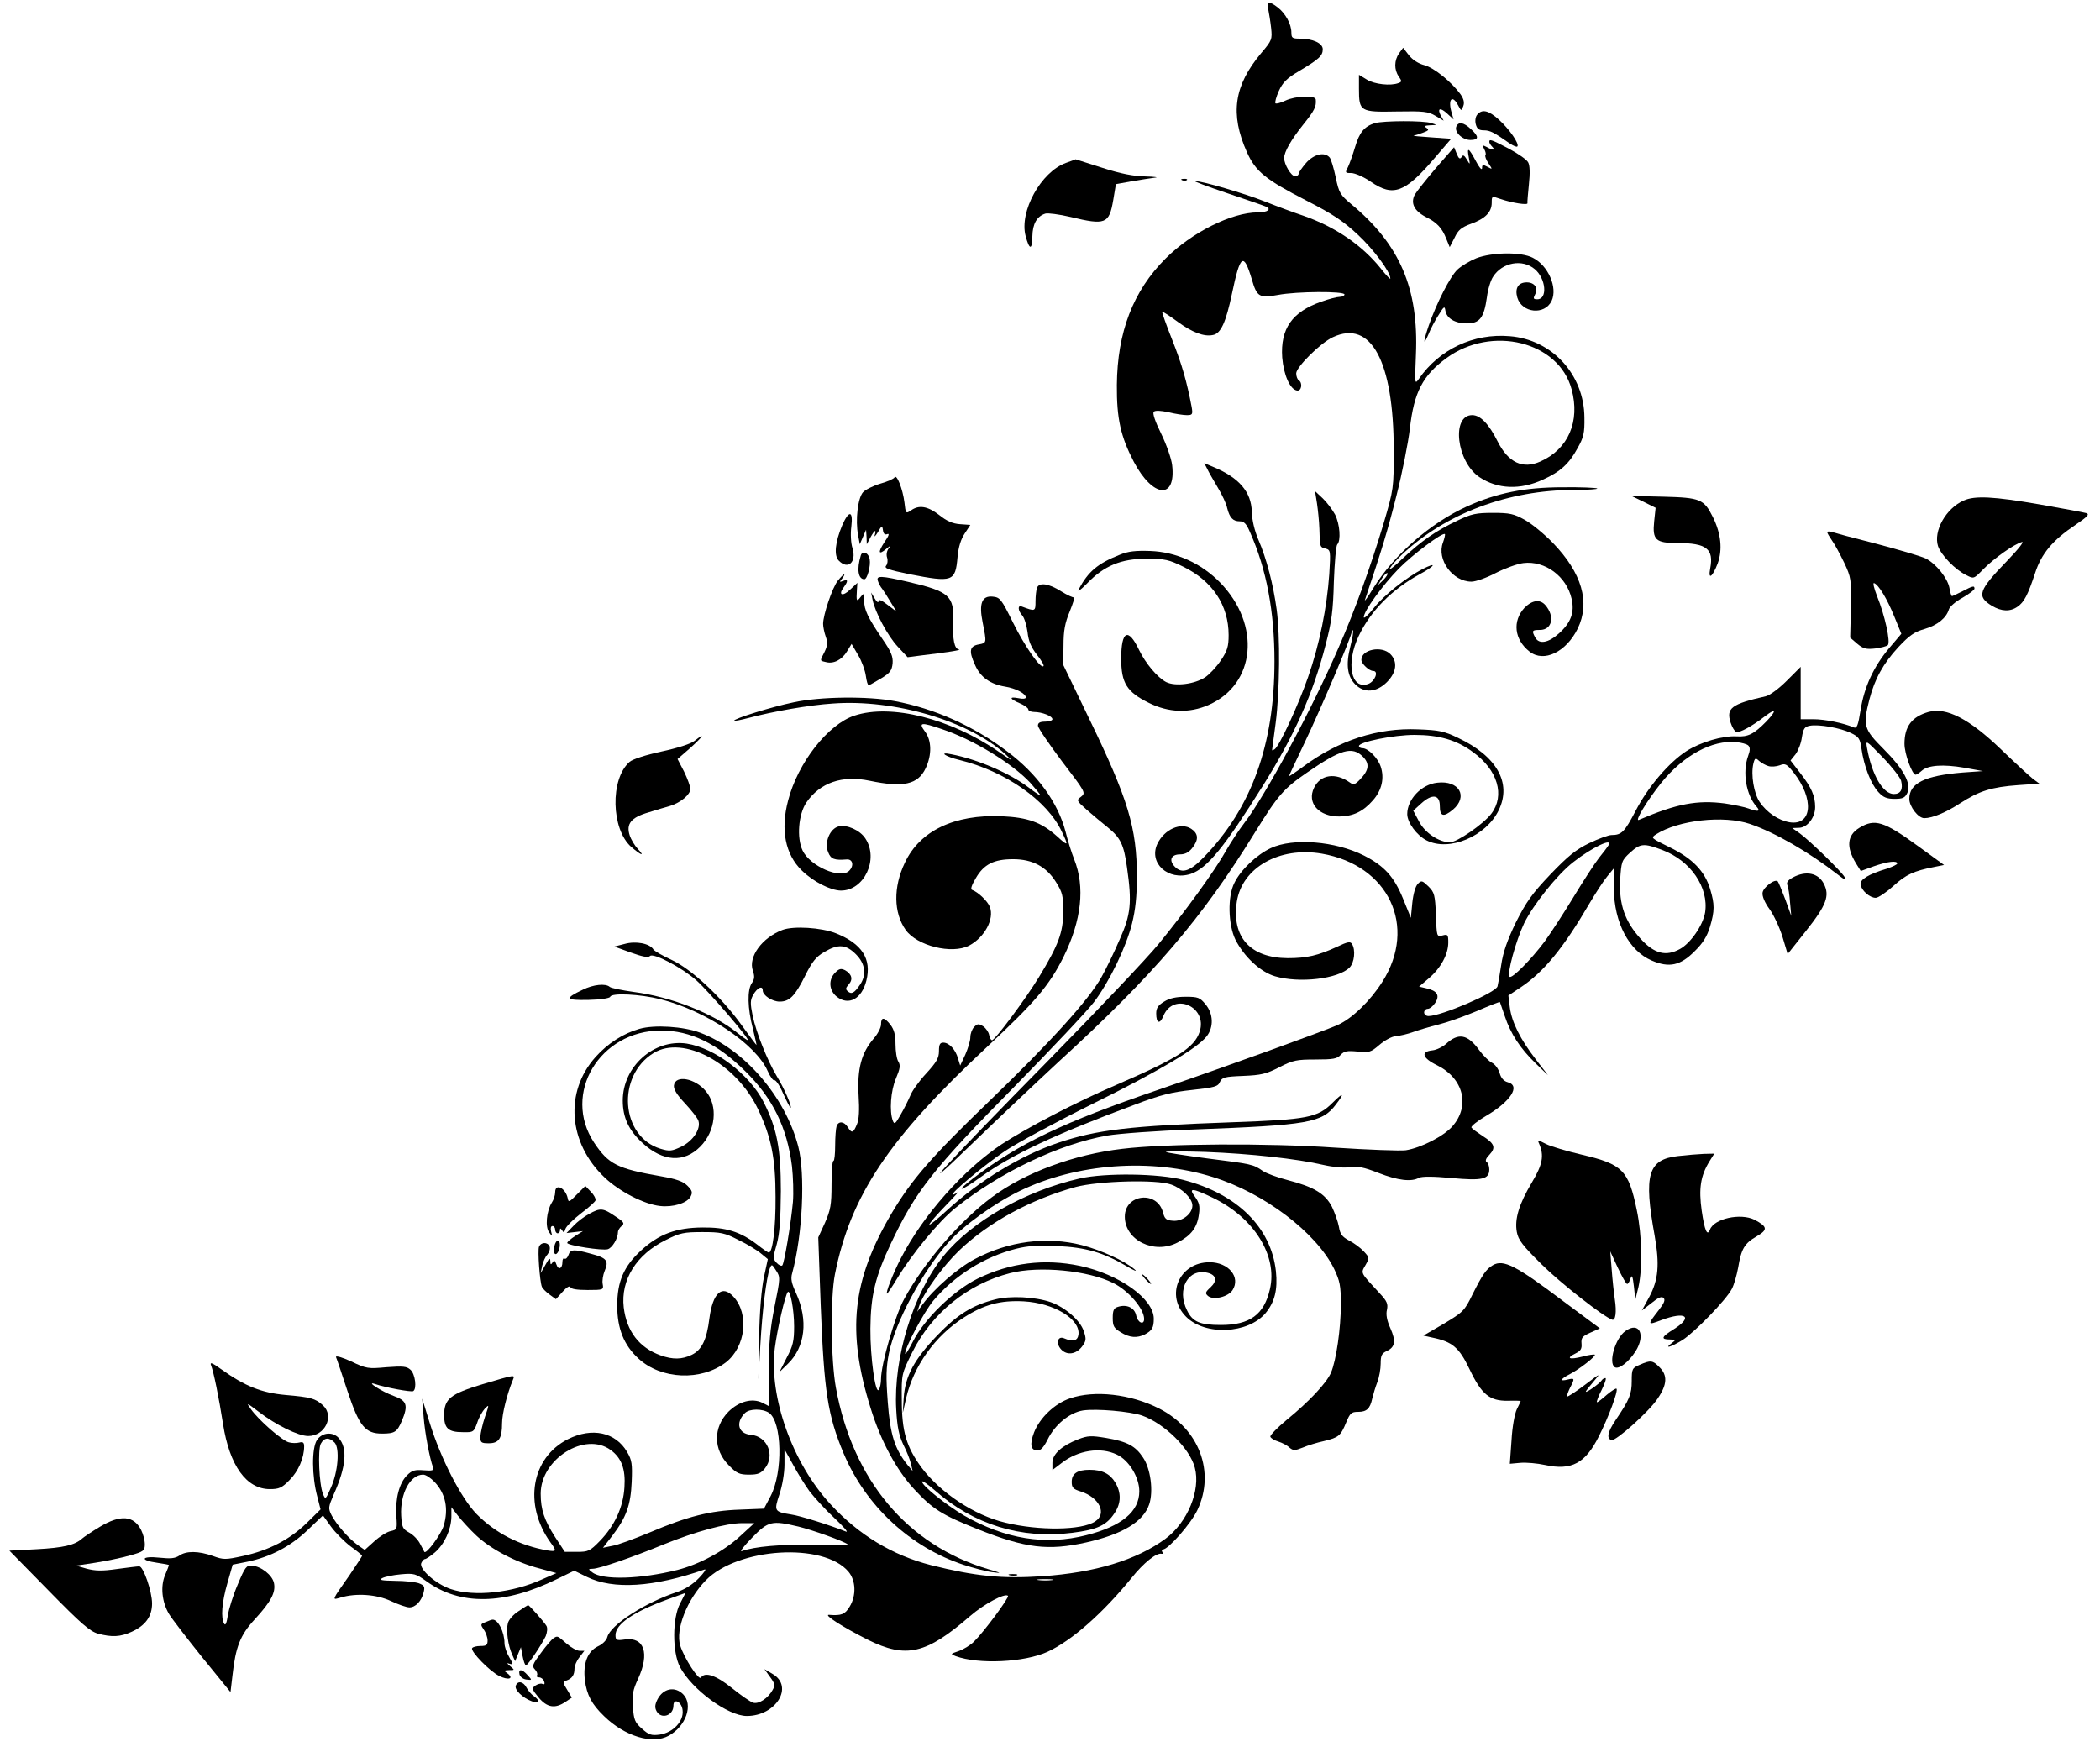 <?xml version="1.0" standalone="no"?>
<!DOCTYPE svg PUBLIC "-//W3C//DTD SVG 20010904//EN"
 "http://www.w3.org/TR/2001/REC-SVG-20010904/DTD/svg10.dtd">
<svg version="1.0" xmlns="http://www.w3.org/2000/svg"
 width="870pt" height="726pt" viewBox="0 0 870 726"
 preserveAspectRatio="xMidYMid meet">

<g transform="translate(0,726) scale(0.1,-0.1)"
fill="#000000" stroke="none">
<path d="M5254 7223 c3 -16 9 -50 12 -78 5 -48 4 -52 -41 -105 -113 -135 -130
-252 -59 -411 36 -80 77 -113 246 -200 110 -56 154 -86 214 -142 65 -61 134
-153 134 -181 0 -5 -18 14 -40 42 -77 96 -188 172 -320 218 -36 12 -107 38
-157 58 -91 36 -263 86 -293 86 -8 0 50 -22 130 -49 80 -27 153 -52 162 -56
28 -11 11 -25 -31 -25 -108 0 -274 -83 -382 -191 -135 -135 -200 -305 -202
-524 -1 -140 16 -214 70 -318 79 -150 176 -159 159 -14 -3 26 -23 84 -45 129
-26 53 -37 86 -31 92 6 6 28 5 61 -2 28 -7 62 -12 76 -12 23 0 25 3 20 33 -20
105 -40 176 -80 277 -25 63 -44 116 -42 118 2 2 31 -17 65 -42 59 -43 108 -62
145 -54 33 6 54 53 79 172 34 162 48 172 82 59 21 -73 31 -79 108 -65 78 15
276 16 276 2 0 -5 -9 -10 -20 -10 -11 0 -46 -9 -76 -20 -121 -42 -170 -112
-162 -231 6 -72 32 -132 61 -137 19 -4 25 32 7 43 -5 3 -10 16 -10 28 0 26
100 126 152 150 158 74 252 -100 252 -468 0 -159 0 -161 -42 -304 -53 -177
-119 -360 -185 -511 -111 -257 -303 -614 -392 -730 -23 -30 -57 -82 -76 -115
-43 -78 -169 -252 -278 -385 -47 -58 -254 -276 -459 -485 -429 -436 -580 -601
-316 -345 99 96 261 249 359 340 396 362 594 594 816 954 94 152 118 179 214
245 139 96 187 110 231 66 29 -29 26 -56 -12 -95 -20 -21 -27 -23 -42 -12 -59
42 -122 33 -148 -22 -31 -63 20 -120 105 -119 57 1 98 20 139 67 37 42 48 92
32 140 -12 36 -52 76 -76 76 -8 0 -14 4 -14 9 0 17 144 46 230 46 101 0 175
-21 242 -71 103 -74 134 -180 76 -256 -33 -43 -142 -118 -171 -118 -45 0 -104
39 -128 86 l-24 45 33 30 c45 41 77 37 77 -10 0 -44 15 -48 54 -16 65 55 26
123 -65 112 -65 -7 -124 -69 -124 -130 0 -35 40 -89 80 -109 94 -48 247 17
299 125 55 113 -8 224 -169 300 -56 27 -78 32 -166 35 -166 7 -327 -45 -473
-153 -34 -25 -61 -43 -61 -41 0 2 29 63 64 137 68 142 196 443 196 461 0 6 2
9 5 6 3 -3 -2 -33 -11 -68 -19 -74 -12 -123 21 -156 37 -37 88 -33 131 10 40
40 45 85 14 116 -36 36 -120 19 -120 -24 0 -16 32 -46 49 -46 24 0 7 -44 -21
-54 -71 -25 -93 86 -39 199 49 104 139 194 253 256 64 34 74 53 11 21 -67 -35
-161 -109 -202 -162 -23 -29 -41 -45 -41 -37 0 25 76 130 145 201 57 58 182
152 191 143 2 -2 -2 -18 -8 -35 -27 -70 40 -162 118 -162 18 0 63 16 101 36
37 19 89 38 114 41 90 11 179 -55 200 -148 13 -56 -3 -99 -52 -143 -44 -40
-83 -47 -99 -17 -15 28 -13 31 20 31 50 0 63 56 22 103 -22 25 -54 21 -86 -11
-51 -55 -43 -132 21 -182 59 -46 151 -2 199 95 53 109 18 231 -103 356 -35 36
-87 79 -116 95 -45 25 -62 29 -132 29 -69 0 -89 -4 -147 -32 -89 -42 -149 -84
-227 -157 -35 -34 -59 -52 -53 -41 6 11 28 36 49 56 181 171 441 269 716 269
55 0 98 3 94 6 -3 3 -68 6 -144 5 -156 0 -273 -24 -395 -79 -152 -69 -303
-201 -388 -338 -23 -38 -39 -60 -35 -49 69 204 94 287 130 430 24 94 49 220
56 280 17 150 53 219 151 291 188 138 466 69 519 -129 36 -133 -14 -248 -129
-299 -73 -33 -133 -5 -177 82 -37 74 -72 110 -106 110 -87 0 -65 -193 30 -257
75 -50 169 -54 264 -10 71 32 108 66 142 129 26 46 30 63 29 128 -1 178 -134
323 -309 337 -150 13 -292 -54 -377 -177 -17 -24 -17 -21 -12 100 12 275 -67
458 -269 625 -44 37 -50 46 -63 109 -8 38 -19 75 -25 83 -21 25 -65 15 -98
-22 -17 -20 -31 -40 -31 -45 0 -6 -7 -10 -15 -10 -16 0 -45 49 -45 75 0 25 28
75 80 140 46 57 54 74 51 103 -2 18 -84 15 -126 -5 -19 -9 -37 -14 -41 -11 -3
4 3 26 14 51 16 35 32 52 83 82 84 50 99 64 99 91 0 25 -41 44 -96 44 -30 0
-34 3 -34 25 0 35 -24 79 -56 104 -36 28 -48 26 -40 -6z m477 -2366 l-23 -22
17 28 c10 15 20 25 23 22 3 -3 -5 -16 -17 -28z"/>
<path d="M5796 7039 c-20 -29 -21 -68 -1 -96 13 -19 13 -22 -1 -27 -33 -13
-100 -5 -131 14 l-33 20 0 -58 c0 -94 5 -97 156 -94 112 2 131 0 161 -18 l34
-20 -12 21 c-16 31 -2 35 27 8 l26 -24 -7 25 c-18 56 0 81 25 35 14 -26 14
-26 22 -5 6 15 2 30 -11 49 -37 51 -109 110 -150 121 -24 6 -49 22 -64 41
l-24 31 -17 -23z"/>
<path d="M6120 6785 c-7 -8 -10 -25 -6 -40 5 -19 13 -25 34 -25 25 0 42 -9
106 -54 15 -10 29 -16 32 -13 10 10 -33 72 -76 111 -43 39 -70 45 -90 21z"/>
<path d="M5696 6750 c-44 -14 -64 -38 -82 -99 -9 -30 -22 -67 -29 -82 -13 -25
-13 -26 13 -26 15 0 52 -16 81 -36 93 -64 142 -46 266 100 l67 78 -84 6 c-45
3 -78 6 -71 7 6 1 24 7 40 13 22 8 24 12 13 19 -11 7 -8 10 15 11 29 1 30 1 5
9 -33 11 -198 10 -234 0z"/>
<path d="M6033 6735 c-8 -23 26 -55 59 -55 35 0 36 14 2 45 -31 29 -52 32 -61
10z"/>
<path d="M6170 6672 c0 -4 5 -13 12 -20 15 -15 3 -16 -23 -1 -18 9 -19 8 -10
-9 6 -11 8 -22 5 -25 -3 -3 2 -18 12 -33 18 -27 18 -27 -4 -15 -19 10 -22 9
-22 -6 -1 -10 -12 3 -26 30 -29 55 -38 60 -29 15 6 -32 5 -32 -8 -9 -11 18
-16 21 -22 10 -7 -10 -12 -6 -20 14 l-11 27 -75 -86 c-40 -47 -80 -97 -88
-111 -18 -35 -2 -67 46 -92 46 -23 67 -45 85 -91 l14 -34 20 39 c15 32 28 43
69 58 58 21 85 48 85 87 0 28 0 28 38 15 47 -16 112 -26 110 -17 -1 4 2 39 6
78 5 46 4 79 -3 91 -5 11 -41 36 -80 57 -73 38 -81 41 -81 28z"/>
<path d="M4416 6585 c-103 -37 -194 -201 -167 -303 16 -59 27 -59 28 -1 1 52
19 83 54 94 10 3 57 -3 104 -14 145 -35 160 -29 177 70 l11 66 66 12 c36 6 80
13 96 15 17 1 -2 4 -40 5 -49 1 -102 11 -179 36 -60 19 -110 35 -110 35 -1 -1
-18 -7 -40 -15z"/>
<path d="M4898 6513 c7 -3 16 -2 19 1 4 3 -2 6 -13 5 -11 0 -14 -3 -6 -6z"/>
<path d="M6116 6190 c-27 -11 -62 -32 -78 -47 -30 -28 -87 -140 -119 -232 -23
-67 -24 -90 -1 -36 9 23 28 59 42 80 22 36 25 38 28 18 5 -32 40 -53 89 -53
53 0 71 23 83 108 4 33 16 72 26 86 38 59 121 74 172 31 47 -39 54 -125 11
-125 -17 0 -18 3 -9 21 14 26 -3 49 -35 49 -35 0 -50 -24 -39 -63 19 -64 113
-74 142 -14 26 55 -14 147 -78 179 -48 25 -169 23 -234 -2z"/>
<path d="M5001 5318 c6 -13 26 -48 44 -78 18 -30 36 -68 39 -85 10 -40 24 -55
52 -55 18 0 28 -10 43 -46 68 -152 101 -329 101 -534 0 -345 -95 -608 -293
-812 -56 -58 -90 -69 -119 -40 -27 27 -17 52 21 52 20 0 36 8 50 26 28 35 26
60 -4 80 -43 28 -111 -2 -140 -62 -38 -80 45 -155 138 -125 68 23 139 110 300
367 131 210 207 380 259 583 25 96 31 140 34 261 3 79 9 149 14 154 16 16 11
84 -9 124 -11 20 -34 51 -51 67 l-32 30 8 -50 c4 -27 9 -75 10 -105 2 -78 2
-77 26 -83 20 -6 21 -9 15 -106 -10 -139 -40 -290 -88 -427 -40 -115 -119
-287 -139 -299 -5 -3 -10 -5 -10 -3 0 2 7 53 15 113 17 130 19 362 4 470 -14
103 -42 211 -75 287 -17 40 -27 83 -28 118 -2 82 -53 141 -159 185 l-38 16 12
-23z"/>
<path d="M3706 5282 c-3 -6 -30 -18 -59 -26 -30 -9 -62 -25 -72 -36 -21 -24
-32 -116 -20 -177 l7 -38 13 30 13 30 2 -30 1 -30 15 28 c17 31 26 36 18 10
-3 -10 3 -4 13 12 16 28 18 29 21 8 2 -15 8 -20 18 -16 10 4 6 -8 -11 -32 -29
-44 -26 -57 7 -29 17 14 19 15 10 2 -8 -10 -11 -26 -7 -38 4 -12 2 -27 -4 -34
-9 -11 10 -17 96 -35 180 -35 191 -32 200 71 4 43 14 74 30 98 l23 35 -42 3
c-31 2 -56 13 -87 38 -48 37 -84 43 -117 19 -21 -14 -22 -13 -27 33 -7 56 -32
119 -41 104z"/>
<path d="M6809 5181 l50 -25 -6 -56 c-8 -77 6 -90 96 -90 121 0 152 -24 136
-106 -9 -48 9 -36 31 21 21 57 14 125 -20 193 -37 74 -52 80 -205 84 l-132 3
50 -24z"/>
<path d="M8135 5186 c-74 -33 -126 -127 -106 -189 13 -37 70 -97 117 -120 31
-16 31 -16 70 24 43 44 127 104 160 113 12 4 -12 -27 -60 -77 -120 -124 -128
-148 -64 -187 40 -24 76 -25 106 -4 28 19 44 51 73 139 26 81 73 137 167 200
50 34 60 44 45 49 -10 3 -97 19 -193 36 -191 33 -268 37 -315 16z"/>
<path d="M3489 5083 c-29 -69 -35 -125 -14 -146 38 -39 74 -7 57 51 -7 21 -9
61 -5 90 8 67 -10 69 -38 5z"/>
<path d="M7570 5055 c0 -4 9 -19 20 -35 11 -15 33 -56 50 -91 29 -62 30 -68
28 -187 l-3 -124 29 -25 c25 -21 37 -24 74 -20 24 3 48 9 53 14 12 12 -12 123
-45 204 -12 31 -18 55 -12 53 19 -7 54 -65 84 -139 l29 -71 -50 -59 c-65 -77
-104 -162 -119 -258 -10 -63 -15 -76 -28 -71 -41 18 -120 34 -167 34 l-53 0 0
108 0 109 -58 -58 c-33 -33 -70 -60 -87 -64 -142 -32 -165 -49 -145 -110 6
-18 16 -35 23 -38 14 -4 66 24 120 66 46 35 48 23 5 -22 -52 -53 -76 -65 -124
-62 -57 3 -147 -23 -207 -61 -73 -47 -160 -149 -211 -248 -46 -88 -58 -100
-100 -100 -12 0 -53 -15 -91 -33 -56 -27 -88 -53 -162 -130 -77 -81 -100 -114
-143 -199 -36 -75 -53 -123 -61 -178 -6 -41 -13 -80 -15 -87 -7 -26 -233 -123
-286 -123 -10 0 -18 7 -18 15 0 8 7 15 15 15 8 0 22 11 31 25 20 31 8 50 -37
60 l-30 7 41 35 c49 42 80 99 80 148 0 32 -2 35 -24 29 -24 -6 -24 -5 -27 85
-4 83 -6 93 -31 118 -26 25 -29 26 -44 11 -10 -10 -19 -41 -23 -79 l-6 -62
-33 81 c-37 90 -77 134 -161 177 -119 60 -294 74 -386 31 -58 -27 -125 -90
-151 -144 -29 -56 -26 -173 4 -235 36 -71 103 -134 164 -152 101 -30 262 -11
309 36 20 20 26 73 10 98 -7 11 -18 9 -62 -12 -78 -36 -125 -47 -204 -47 -155
1 -233 87 -211 234 22 141 176 229 352 199 277 -48 397 -301 251 -531 -50 -79
-125 -152 -185 -179 -67 -29 -448 -167 -742 -268 -395 -135 -579 -223 -768
-367 -79 -61 -55 -57 31 5 129 93 308 177 636 299 110 42 156 53 241 62 92 10
106 14 114 33 9 19 19 22 96 25 74 3 96 8 150 36 57 29 71 32 150 32 73 0 90
3 104 19 15 16 27 18 70 14 49 -5 55 -3 90 27 22 19 51 35 69 37 18 1 50 9 72
17 22 8 69 22 105 31 36 9 107 34 159 56 51 22 94 39 95 37 1 -2 10 -28 20
-58 24 -73 64 -134 127 -195 l52 -50 -50 65 c-65 84 -100 155 -108 216 l-6 49
51 34 c96 64 177 163 284 346 26 44 59 95 74 113 l27 33 1 -83 c1 -141 63
-258 157 -298 72 -31 119 -21 178 39 34 33 51 61 63 100 20 67 20 94 1 157
-22 74 -73 127 -167 173 -79 39 -80 39 -57 54 92 59 280 80 389 43 103 -35
245 -117 364 -210 28 -22 36 -25 28 -10 -12 22 -143 150 -187 182 l-30 21 27
1 c35 0 68 42 68 86 0 46 -15 81 -62 141 l-40 52 21 26 c11 15 23 46 26 70 6
36 11 44 33 48 37 7 127 -9 170 -30 33 -16 38 -23 44 -66 10 -71 39 -146 70
-179 20 -22 35 -28 67 -28 34 0 43 4 53 25 17 38 -15 98 -99 182 -82 82 -86
97 -58 206 22 84 57 148 120 216 45 48 66 63 109 75 53 16 89 45 100 81 3 11
28 33 56 48 27 16 50 32 50 38 0 13 -6 12 -50 -11 -22 -11 -41 -20 -43 -20 -3
0 -8 16 -11 35 -8 40 -55 99 -98 121 -16 8 -107 35 -201 60 -95 24 -180 47
-189 50 -10 3 -18 2 -18 -1z m-327 -884 c8 -8 8 -20 -1 -44 -24 -67 -8 -161
35 -209 18 -20 7 -23 -33 -8 -15 6 -59 15 -98 21 -114 15 -200 -1 -356 -68
-20 -9 33 79 92 153 92 114 211 179 312 169 21 -2 43 -8 49 -14z m633 -146 c9
-36 -2 -55 -30 -55 -45 0 -91 79 -111 190 -6 35 -6 35 64 -37 39 -40 73 -84
77 -98z m-550 61 c12 -4 33 -2 47 3 23 9 29 6 57 -29 87 -110 78 -222 -16
-207 -46 8 -94 40 -124 84 -24 36 -37 113 -26 159 6 24 9 25 24 11 9 -8 27
-18 38 -21z m-662 -328 c-4 -7 -22 -31 -40 -53 -17 -22 -64 -94 -104 -160 -40
-66 -94 -149 -120 -185 -56 -75 -137 -157 -146 -147 -12 11 26 149 60 221 37
76 137 202 204 254 76 60 166 103 146 70z m223 -20 c117 -44 193 -155 177
-259 -9 -53 -60 -127 -104 -151 -58 -32 -106 -20 -162 41 -66 72 -91 143 -86
245 5 76 6 81 41 113 43 39 57 40 134 11z"/>
<path d="M4638 4961 c-91 -36 -130 -70 -168 -141 -8 -16 4 -7 34 23 70 73 141
102 246 102 76 0 93 -4 152 -33 121 -59 188 -160 188 -283 0 -47 -5 -65 -32
-105 -18 -27 -47 -58 -65 -70 -44 -29 -124 -39 -162 -20 -36 19 -85 77 -112
133 -45 94 -74 80 -74 -36 0 -101 23 -138 114 -183 82 -41 168 -44 248 -9 195
86 218 332 48 507 -78 80 -182 127 -289 131 -62 2 -92 -1 -128 -16z"/>
<path d="M3566 4958 c-17 -56 -11 -98 15 -98 12 0 27 56 22 83 -5 28 -31 37
-37 15z"/>
<path d="M3471 4854 c-23 -29 -61 -142 -61 -179 0 -12 5 -36 11 -53 9 -25 7
-38 -5 -63 -20 -39 -20 -36 5 -42 32 -9 67 9 88 44 l19 31 27 -46 c15 -25 29
-64 32 -86 3 -22 8 -40 12 -39 3 0 26 13 51 28 38 23 45 33 48 63 2 28 -6 48
-42 100 -61 90 -76 121 -76 160 -1 31 -1 32 -15 14 -16 -21 -18 -17 -15 29 l2
30 -30 -28 c-31 -30 -51 -23 -27 9 19 26 19 35 -2 27 -16 -6 -16 -5 -4 10 7 9
11 17 8 17 -3 0 -15 -12 -26 -26z"/>
<path d="M3637 4853 c3 -10 11 -25 18 -33 6 -8 22 -33 35 -55 l24 -39 -37 28
c-24 19 -37 24 -37 15 -1 -8 -8 -3 -16 11 l-15 25 6 -30 c10 -51 62 -149 104
-194 l41 -44 62 8 c103 12 164 22 151 24 -19 2 -27 41 -24 114 4 108 -15 126
-186 166 -113 26 -134 27 -126 4z"/>
<path d="M4296 4824 c-3 -9 -6 -34 -6 -55 0 -43 -1 -43 -57 -22 -18 7 -16 -17
2 -37 9 -10 18 -41 22 -69 4 -38 15 -63 39 -94 18 -23 31 -44 27 -47 -12 -12
-77 81 -126 180 -49 99 -54 105 -85 108 -44 4 -57 -28 -41 -107 17 -86 17 -85
-16 -91 -38 -7 -42 -27 -16 -84 22 -52 64 -81 125 -91 44 -7 86 -29 86 -45 0
-5 -13 -7 -30 -3 -41 8 -38 -3 5 -21 19 -8 35 -20 35 -25 0 -6 11 -11 24 -11
33 0 76 -17 76 -30 0 -5 -13 -10 -30 -10 -22 0 -30 -5 -30 -17 1 -10 46 -76
100 -148 97 -127 99 -130 79 -146 -20 -15 -20 -16 24 -55 24 -21 63 -54 86
-72 53 -43 67 -71 80 -166 21 -146 16 -195 -30 -298 -22 -51 -56 -122 -76
-157 -52 -93 -208 -266 -462 -511 -243 -234 -323 -326 -407 -467 -164 -278
-187 -488 -87 -808 42 -136 107 -256 180 -335 77 -83 115 -107 266 -167 197
-78 289 -89 447 -54 151 34 237 86 261 158 18 54 6 147 -25 193 -32 49 -66 67
-154 82 -61 10 -75 10 -116 -6 -67 -26 -106 -61 -106 -97 l0 -30 38 29 c68 53
161 68 229 35 50 -23 93 -94 93 -152 0 -84 -73 -145 -220 -182 -168 -43 -335
-16 -505 81 -75 44 -175 124 -175 141 0 6 24 -11 54 -37 159 -141 358 -202
568 -175 104 13 142 31 175 81 28 41 29 85 3 128 -22 36 -54 52 -106 52 -51 0
-74 -16 -74 -50 0 -24 6 -30 38 -40 77 -25 109 -92 59 -124 -55 -37 -233 -39
-372 -5 -128 30 -269 124 -347 228 -63 86 -82 149 -82 282 -1 105 -1 106 43
195 81 163 230 284 406 329 120 31 324 11 427 -41 63 -31 128 -107 128 -149 0
-27 -27 -16 -33 15 -7 32 -39 47 -76 35 -17 -5 -21 -15 -21 -46 0 -34 5 -42
33 -59 36 -23 68 -25 100 -9 30 16 37 28 37 65 0 82 -142 184 -306 219 -147
31 -289 13 -424 -53 -98 -48 -222 -168 -268 -261 -18 -35 -32 -57 -32 -49 0
26 77 170 116 218 87 104 212 183 344 216 48 12 92 15 170 11 118 -5 192 -27
287 -83 32 -19 47 -25 33 -13 -41 35 -138 79 -218 100 -145 37 -303 17 -444
-58 -69 -36 -170 -124 -216 -188 l-22 -30 10 29 c19 53 97 160 162 223 124
119 299 214 485 265 95 25 334 32 395 10 46 -16 88 -58 88 -87 0 -34 -42 -67
-81 -63 -28 2 -34 8 -41 35 -24 91 -158 76 -158 -18 0 -98 122 -158 219 -107
56 29 81 62 88 117 5 34 1 48 -16 72 -29 38 -13 38 74 -4 170 -82 269 -240
236 -379 -24 -105 -83 -148 -203 -148 -87 0 -117 13 -140 60 -45 88 5 177 86
156 35 -9 40 -33 11 -60 -22 -20 -23 -25 -10 -36 22 -18 82 -4 101 24 35 54
-16 116 -95 116 -126 0 -185 -138 -97 -226 79 -79 256 -71 329 15 38 46 51 97
43 174 -20 181 -160 320 -383 378 -102 27 -324 30 -430 6 -227 -52 -447 -177
-564 -321 -126 -155 -208 -422 -196 -636 4 -73 11 -106 29 -145 14 -27 28 -63
32 -80 l7 -30 -21 25 c-53 66 -72 125 -82 260 -8 106 -7 143 5 204 26 128 139
338 246 458 62 70 190 162 295 213 236 115 546 138 801 58 212 -66 427 -229
502 -380 24 -51 28 -69 28 -148 0 -99 -19 -232 -41 -283 -18 -42 -90 -119
-182 -194 -40 -33 -71 -65 -69 -71 2 -6 16 -15 33 -20 16 -5 37 -16 46 -25 16
-13 22 -13 55 0 21 9 60 21 88 27 61 15 69 21 92 77 16 39 22 44 49 44 36 0
50 13 59 55 4 17 13 47 21 68 8 20 14 55 14 77 0 33 4 42 25 52 35 16 39 41
15 95 -14 31 -19 57 -14 76 5 24 0 36 -28 66 -84 91 -81 84 -61 119 17 30 17
31 -7 57 -14 15 -41 35 -61 45 -29 16 -37 26 -42 57 -4 21 -17 58 -29 83 -28
54 -74 82 -182 110 -43 11 -89 28 -104 38 -40 28 -46 29 -229 52 -92 12 -170
24 -173 27 -3 3 72 3 165 0 183 -7 378 -28 489 -54 40 -9 85 -13 108 -9 31 5
58 0 119 -24 80 -31 136 -38 168 -20 12 6 59 6 134 -1 129 -12 157 -5 157 36
0 13 -5 27 -11 30 -7 5 -3 16 12 31 27 29 21 46 -30 78 -21 14 -42 29 -45 34
-3 5 24 27 60 48 103 60 145 126 90 140 -15 4 -27 16 -33 37 -5 18 -19 37 -31
43 -13 6 -37 30 -54 53 -48 66 -86 73 -138 25 -14 -12 -38 -24 -55 -26 -51 -5
-43 -32 19 -62 109 -54 138 -168 63 -253 -36 -41 -130 -89 -193 -99 -23 -3
-156 2 -295 11 -275 19 -697 17 -879 -5 -200 -23 -405 -99 -540 -200 -134 -99
-282 -271 -364 -422 -37 -67 -96 -270 -96 -332 0 -17 -4 -37 -9 -44 -14 -23
-36 135 -35 253 1 136 20 216 85 353 102 216 172 306 514 652 154 157 302 314
328 349 64 85 133 228 157 325 14 56 20 113 20 193 0 203 -36 322 -199 658
l-106 220 1 80 c0 62 6 94 26 142 14 35 22 61 18 58 -4 -2 -28 9 -54 25 -52
33 -91 38 -100 14z"/>
<path d="M3288 4350 c-89 -18 -252 -69 -246 -76 2 -2 28 3 58 11 101 27 254
54 350 60 255 19 564 -72 715 -210 37 -34 36 -33 -27 10 -200 138 -447 200
-598 150 -110 -36 -235 -196 -275 -352 -32 -121 -12 -223 57 -290 47 -46 118
-82 161 -83 97 -1 159 130 102 216 -22 34 -76 58 -110 50 -37 -9 -61 -67 -44
-107 11 -29 26 -34 77 -30 25 2 31 -26 10 -47 -36 -36 -162 19 -193 84 -25 53
-17 149 15 198 57 83 148 115 263 91 139 -29 200 -16 232 52 26 55 25 115 -3
152 -28 38 -17 40 70 10 130 -43 291 -142 366 -222 23 -26 42 -49 42 -52 0 -3
-21 11 -47 31 -79 60 -213 118 -323 139 -53 11 -24 -10 35 -24 189 -46 364
-168 424 -297 29 -60 27 -62 -20 -19 -65 58 -120 78 -229 83 -196 8 -339 -60
-401 -192 -49 -102 -47 -208 3 -279 47 -66 191 -102 263 -65 64 34 105 110 86
160 -9 24 -49 62 -74 71 -7 2 -2 19 16 49 33 57 75 78 154 78 81 0 138 -31
178 -95 27 -43 30 -57 30 -124 -1 -85 -19 -135 -101 -270 -55 -90 -182 -261
-194 -261 -5 0 -10 10 -12 21 -2 12 -13 28 -24 36 -19 12 -24 12 -38 -2 -9 -9
-16 -28 -16 -43 0 -15 -10 -47 -21 -72 l-21 -45 -9 29 c-10 37 -37 66 -61 66
-14 0 -18 -8 -18 -35 0 -29 -10 -46 -53 -93 -29 -31 -59 -73 -66 -92 -8 -19
-26 -55 -40 -79 -21 -38 -26 -41 -32 -25 -15 39 -9 125 13 176 17 40 19 54 10
69 -7 10 -12 43 -12 73 0 39 -6 60 -21 80 -26 33 -39 33 -39 1 0 -13 -14 -40
-31 -59 -50 -58 -68 -125 -62 -233 4 -63 2 -102 -7 -122 -15 -36 -21 -38 -38
-11 -15 24 -38 26 -46 4 -3 -9 -6 -45 -6 -80 0 -35 -3 -64 -7 -64 -5 0 -8 -44
-8 -97 0 -85 -4 -106 -27 -159 l-28 -61 10 -279 c14 -361 29 -458 95 -616 92
-218 276 -389 498 -462 40 -13 92 -27 117 -30 42 -5 41 -5 -15 12 -336 100
-562 369 -632 752 -21 115 -23 374 -4 470 65 327 223 563 630 942 199 185 258
255 317 373 75 152 90 290 44 405 -10 25 -26 75 -35 112 -31 121 -117 241
-243 335 -139 105 -300 177 -465 208 -110 21 -309 19 -419 -5z"/>
<path d="M7989 4310 c-69 -20 -99 -60 -99 -132 0 -42 32 -128 46 -128 4 0 15
7 25 16 26 24 90 28 177 13 l77 -14 -85 -6 c-156 -13 -220 -44 -220 -109 0
-32 37 -80 62 -80 34 0 91 24 149 62 79 51 130 67 241 75 l87 6 -27 20 c-15
12 -74 66 -132 122 -132 127 -227 176 -301 155z"/>
<path d="M2877 4190 c-15 -12 -71 -30 -137 -44 -65 -14 -120 -32 -132 -43 -81
-71 -76 -279 7 -352 42 -36 58 -41 27 -8 -12 13 -27 37 -33 55 -16 48 5 75 78
96 32 10 72 22 90 27 44 14 83 47 83 70 0 11 -12 43 -26 72 l-27 52 54 47 c53
48 63 65 16 28z"/>
<path d="M7703 3830 c-51 -31 -55 -80 -14 -147 l20 -32 55 20 c58 20 96 24 96
11 0 -4 -19 -13 -42 -21 -77 -23 -113 -45 -110 -66 4 -25 38 -55 63 -55 10 0
43 22 73 49 53 48 84 62 170 79 l40 8 -106 77 c-144 105 -181 116 -245 77z"/>
<path d="M7427 3624 c-20 -11 -27 -20 -22 -32 4 -9 9 -42 11 -72 l5 -55 -25
69 c-14 37 -28 71 -31 74 -12 12 -60 -24 -63 -47 -2 -14 9 -41 29 -68 18 -25
42 -77 54 -116 l21 -70 77 97 c84 106 98 145 73 194 -23 45 -74 56 -129 26z"/>
<path d="M3242 3407 c-85 -32 -143 -112 -123 -169 8 -23 7 -35 -4 -51 -20 -28
-18 -105 4 -189 9 -38 16 -68 15 -68 -1 0 -29 37 -62 83 -85 118 -208 232
-290 270 -37 17 -70 36 -75 43 -15 25 -73 36 -119 23 l-43 -11 69 -25 c48 -17
71 -22 79 -14 14 14 132 -48 192 -101 52 -46 225 -248 213 -248 -3 0 -23 14
-44 31 -103 82 -274 149 -429 169 -49 7 -94 16 -99 21 -17 15 -68 10 -112 -12
-76 -36 -72 -44 24 -42 50 1 88 7 90 13 6 17 123 11 208 -10 189 -48 395 -186
444 -297 11 -25 24 -42 28 -39 5 3 22 -21 36 -54 15 -33 29 -60 31 -60 9 0
-28 85 -57 131 -39 65 -85 180 -100 251 -10 50 -10 64 2 85 17 31 40 41 40 19
0 -20 39 -46 70 -46 40 0 63 22 104 104 30 61 46 81 80 101 59 35 91 32 132
-9 39 -39 45 -85 17 -126 -23 -34 -35 -41 -50 -28 -11 9 -10 14 3 29 19 21 13
43 -15 59 -17 8 -24 7 -41 -10 -29 -29 -26 -74 7 -100 49 -38 103 -9 122 66
23 91 -18 154 -126 197 -60 24 -176 31 -221 14z"/>
<path d="M4823 3110 c-25 -15 -33 -27 -33 -49 0 -41 15 -47 30 -10 42 100 184
38 150 -66 -22 -66 -91 -110 -345 -220 -168 -72 -369 -177 -475 -246 -158
-105 -325 -293 -417 -471 -32 -61 -66 -148 -58 -148 2 0 20 27 40 60 64 106
173 238 242 294 186 149 431 266 631 301 47 8 207 20 356 25 479 18 533 28
590 103 38 49 32 53 -13 8 -62 -62 -104 -70 -416 -81 -425 -15 -560 -31 -721
-85 -154 -52 -326 -156 -461 -280 -40 -37 -73 -63 -73 -59 0 5 30 40 68 79 37
38 60 64 52 57 -7 -6 -18 -12 -22 -12 -18 0 130 123 216 181 49 33 211 120
360 194 270 133 436 231 475 281 30 38 28 94 -5 133 -23 28 -31 31 -82 31 -39
0 -67 -6 -89 -20z"/>
<path d="M2649 2997 c-67 -19 -131 -60 -182 -117 -129 -144 -113 -356 38 -499
61 -58 164 -111 230 -118 53 -6 112 12 126 39 9 17 7 25 -13 45 -18 18 -46 28
-109 39 -183 32 -218 50 -278 140 -133 202 23 464 278 464 121 0 233 -54 349
-169 113 -111 173 -233 193 -393 5 -45 7 -112 4 -148 -9 -96 -36 -254 -44
-263 -4 -4 -15 1 -24 11 -15 16 -15 22 1 77 12 44 16 102 17 220 0 175 -16
259 -71 368 -59 116 -203 225 -319 243 -136 20 -265 -95 -265 -236 0 -71 25
-124 83 -177 83 -76 171 -82 238 -14 64 64 75 169 23 230 -45 54 -126 68 -132
24 -2 -16 12 -39 46 -75 27 -29 52 -61 55 -71 12 -33 -21 -84 -70 -108 -40
-19 -49 -20 -86 -9 -166 50 -184 302 -29 397 123 75 341 -42 432 -232 55 -116
73 -203 73 -365 1 -127 -12 -230 -28 -230 -3 0 -25 15 -49 34 -70 53 -128 71
-226 70 -109 -1 -180 -27 -254 -95 -72 -66 -99 -129 -99 -229 0 -95 28 -164
88 -219 94 -87 259 -94 362 -16 82 64 98 201 31 273 -47 50 -85 15 -99 -90
-11 -90 -32 -132 -74 -152 -40 -19 -77 -20 -128 -2 -89 32 -141 100 -153 199
-13 114 52 219 174 279 59 30 76 33 152 33 76 0 92 -3 150 -33 36 -17 78 -43
93 -56 l28 -23 -16 -74 c-10 -48 -18 -137 -20 -249 l-3 -175 8 142 c8 143 25
279 39 317 8 19 9 19 26 -8 18 -27 18 -31 -6 -149 -19 -96 -24 -153 -24 -267
l0 -146 -27 14 c-42 20 -96 6 -140 -37 -64 -65 -64 -157 2 -223 32 -33 44 -38
83 -38 37 0 49 5 66 26 43 54 10 133 -58 139 -52 4 -65 50 -25 90 19 19 73 19
100 1 54 -38 58 -245 7 -344 l-28 -53 -100 -4 c-122 -4 -217 -28 -372 -94 -65
-27 -135 -53 -156 -56 l-39 -8 38 49 c59 77 77 128 81 224 3 74 1 90 -19 124
-48 82 -145 103 -245 53 -152 -77 -185 -270 -73 -427 27 -37 26 -40 -12 -34
-115 20 -216 72 -294 151 -64 66 -148 229 -194 378 l-31 100 6 -75 c5 -67 25
-172 39 -210 5 -12 -2 -15 -38 -12 -37 3 -49 0 -70 -21 -32 -32 -49 -97 -44
-169 4 -55 3 -56 -24 -62 -15 -3 -45 -22 -67 -42 l-40 -36 -30 21 c-37 27 -86
83 -107 122 -15 30 -14 34 9 88 51 113 58 191 20 233 -25 27 -69 23 -90 -9
-22 -33 -21 -150 1 -232 l14 -55 -58 -57 c-70 -68 -156 -113 -263 -136 -73
-16 -81 -16 -125 0 -59 21 -111 22 -140 1 -17 -11 -35 -13 -82 -8 -74 8 -83
-11 -10 -21 27 -4 50 -8 50 -10 0 -1 -7 -20 -16 -41 -20 -47 -13 -112 16 -161
11 -19 73 -99 137 -179 l118 -145 8 68 c13 119 32 168 92 233 68 74 88 112 80
151 -7 33 -53 69 -91 72 -23 2 -29 -6 -59 -78 -19 -44 -37 -102 -41 -128 -5
-32 -10 -44 -15 -35 -15 23 -10 89 13 168 l22 77 60 12 c97 20 180 64 250 131
l64 61 33 -46 c19 -26 55 -62 81 -82 27 -19 48 -37 48 -39 0 -3 -24 -39 -53
-82 -75 -107 -73 -102 -35 -91 64 19 149 13 208 -15 30 -14 64 -26 76 -26 26
0 50 26 59 62 6 24 3 29 -20 38 -14 5 -59 10 -98 10 -56 1 -68 3 -54 11 11 6
45 13 77 16 55 5 62 3 107 -29 139 -101 322 -98 540 9 l72 35 53 -26 c109 -53
275 -43 487 31 9 3 -2 -13 -23 -35 -26 -27 -58 -47 -90 -58 -134 -44 -277
-137 -290 -187 -3 -13 -20 -30 -40 -39 -42 -21 -61 -70 -53 -139 8 -62 28
-100 80 -150 85 -83 200 -118 267 -81 72 39 103 129 60 172 -34 34 -82 25
-106 -21 -11 -22 -12 -34 -4 -49 19 -35 70 -19 70 23 0 33 35 16 38 -20 5 -45
-40 -92 -94 -100 -36 -5 -46 -1 -74 24 -30 26 -34 37 -38 91 -4 50 0 70 22
117 48 105 25 173 -55 162 -35 -5 -39 -3 -39 18 0 46 75 97 218 149 l72 26
-22 -43 c-33 -61 -33 -203 -1 -264 50 -94 199 -203 277 -203 121 0 196 122
107 174 l-34 20 23 -32 c20 -27 22 -35 11 -54 -19 -35 -58 -60 -81 -53 -12 4
-51 31 -88 61 -66 53 -112 68 -128 43 -8 -14 -70 81 -86 133 -20 67 28 190
106 270 133 136 488 158 591 36 31 -37 33 -99 5 -145 -19 -32 -34 -38 -85 -34
-26 2 55 -50 160 -103 159 -79 242 -60 424 98 59 51 144 96 157 84 6 -7 -100
-150 -141 -190 -15 -15 -43 -32 -63 -39 -35 -12 -35 -12 -13 -21 95 -35 285
-26 381 18 100 46 228 159 347 305 51 64 105 107 126 101 5 -1 6 2 2 8 -3 5
-2 10 3 10 22 0 117 108 143 164 74 157 7 336 -159 420 -118 60 -268 77 -369
42 -63 -21 -125 -80 -149 -141 -19 -50 -14 -75 15 -75 13 0 26 15 41 45 30 62
91 112 147 121 57 8 193 -4 244 -21 93 -33 198 -136 219 -216 25 -93 -30 -227
-122 -295 -120 -88 -291 -140 -511 -155 -166 -11 -276 0 -460 46 -160 41 -299
125 -416 252 -159 172 -256 446 -231 647 10 78 43 222 54 233 10 10 26 -75 26
-143 0 -61 -5 -81 -31 -130 l-30 -59 35 34 c72 70 85 181 34 293 -19 41 -23
60 -16 83 43 158 55 410 25 525 -54 206 -223 402 -406 471 -69 26 -189 34
-252 16z m-1263 -1714 c22 -23 15 -122 -16 -189 -21 -48 -22 -48 -32 -24 -16
40 -22 183 -9 208 14 26 34 28 57 5z m1144 -31 c45 -33 62 -79 57 -154 -5 -83
-40 -159 -102 -223 -41 -42 -48 -45 -95 -45 l-50 0 -40 61 c-45 70 -60 114
-60 180 0 144 184 259 290 181z m823 -170 c21 -27 67 -78 105 -113 37 -35 58
-59 47 -55 -65 26 -191 66 -228 71 -69 11 -71 14 -48 83 12 36 21 88 21 124
l0 63 34 -61 c18 -34 49 -84 69 -112z m-1552 37 c45 -48 58 -111 37 -181 -11
-36 -72 -119 -80 -108 -1 3 -10 18 -18 34 -8 16 -28 37 -45 46 -27 15 -30 22
-33 70 -5 91 37 170 91 170 11 0 32 -14 48 -31z m173 -222 c60 -56 164 -111
262 -136 l69 -19 -57 -25 c-124 -57 -284 -74 -381 -41 -60 20 -131 82 -122
107 4 9 11 17 15 17 5 0 23 12 41 27 40 34 68 95 69 148 l0 40 27 -35 c15 -19
49 -57 77 -83z m1091 -3 c-66 -61 -168 -116 -259 -139 -152 -38 -309 -43 -352
-10 -18 14 -18 14 2 15 26 0 160 46 294 101 131 53 259 88 325 88 l50 0 -60
-55z m242 41 c58 -14 190 -61 205 -74 4 -3 -60 -4 -142 -2 -134 3 -245 -7
-297 -26 -10 -3 9 21 42 55 68 70 82 73 192 47z m1051 -222 c-16 -2 -40 -2
-55 0 -16 2 -3 4 27 4 30 0 43 -2 28 -4z"/>
<path d="M6376 2522 c22 -50 15 -87 -30 -162 -53 -89 -72 -151 -62 -205 6 -33
25 -57 104 -135 79 -78 255 -216 291 -228 14 -5 19 32 11 84 -4 27 -10 83 -13
124 l-6 75 31 -67 c18 -38 35 -68 39 -68 4 0 10 10 14 23 6 17 9 10 14 -33 l6
-55 13 53 c17 77 15 213 -7 318 -34 165 -59 190 -225 229 -64 15 -132 35 -151
45 -33 17 -36 17 -29 2z"/>
<path d="M6952 2470 c-125 -14 -143 -77 -97 -330 21 -119 16 -183 -23 -255
l-30 -55 40 31 c28 23 42 29 50 21 8 -8 2 -22 -19 -49 -49 -63 -49 -65 9 -43
101 38 135 15 53 -37 -52 -32 -56 -43 -17 -43 26 -1 26 -1 8 -15 -35 -26 -2
-16 45 13 52 34 181 167 204 212 9 17 20 56 26 88 13 78 26 100 76 129 48 28
46 40 -8 69 -58 29 -168 5 -185 -41 -11 -29 -22 -4 -34 78 -13 92 -5 145 32
205 l20 32 -44 -1 c-24 -1 -71 -5 -106 -9z"/>
<path d="M2390 2311 c-31 -32 -35 -34 -38 -16 -9 43 -52 64 -52 25 0 -12 -6
-31 -14 -43 -22 -35 -28 -101 -11 -123 13 -18 14 -18 8 4 -3 13 -1 22 6 22 6
0 11 -7 11 -15 0 -8 5 -15 10 -15 6 0 10 6 10 13 0 9 2 9 9 -1 6 -11 9 -9 13
5 3 11 31 39 63 64 32 24 60 49 62 55 2 7 -6 23 -19 36 l-23 24 -35 -35z"/>
<path d="M2440 2230 c-19 -10 -48 -32 -64 -49 l-29 -30 34 4 34 4 -32 -20
c-18 -12 -33 -24 -33 -29 0 -10 146 -33 168 -26 19 6 42 45 42 70 0 8 7 19 15
26 14 11 10 17 -27 41 -50 34 -61 35 -108 9z"/>
<path d="M2297 2098 c-7 -27 2 -45 14 -27 11 18 11 49 0 49 -5 0 -11 -10 -14
-22z"/>
<path d="M2233 2094 c-6 -16 3 -143 12 -166 3 -7 18 -22 32 -32 l26 -19 28 31
c16 18 29 26 32 19 2 -8 28 -12 71 -12 66 0 67 1 63 24 -3 13 1 38 8 55 18 42
9 54 -56 71 -72 20 -86 19 -94 -5 -4 -11 -11 -18 -16 -15 -5 4 -9 -3 -9 -14 0
-28 -17 -35 -25 -10 -6 17 -9 19 -16 8 -7 -11 -9 -9 -9 6 -1 15 -5 12 -20 -15
l-20 -35 6 30 c4 17 13 38 22 47 8 10 12 24 9 33 -8 20 -36 19 -44 -1z"/>
<path d="M6185 2018 c-28 -16 -44 -40 -85 -122 -33 -68 -39 -73 -119 -121
l-84 -49 36 -8 c84 -17 112 -41 155 -131 50 -105 83 -132 159 -131 29 1 53 0
53 -1 0 -1 -7 -16 -16 -34 -9 -19 -19 -73 -22 -129 l-7 -97 44 4 c24 2 70 -2
102 -9 110 -24 167 7 223 119 40 79 81 189 73 197 -2 3 -21 -9 -40 -25 -19
-17 -37 -31 -41 -31 -3 0 5 23 19 50 14 28 21 50 16 50 -6 0 -12 -4 -16 -10
-7 -12 -65 -53 -65 -46 0 3 15 22 33 43 30 35 28 34 -37 -15 -38 -29 -71 -50
-73 -48 -3 2 3 18 11 35 21 40 20 42 -9 35 -35 -9 -31 2 8 22 39 20 110 75
104 81 -3 2 -26 -1 -51 -8 -55 -14 -70 -7 -29 13 22 11 27 20 25 41 -2 24 3
30 36 45 l40 18 -152 113 c-196 148 -248 174 -291 149z"/>
<path d="M4745 1960 c10 -11 20 -20 23 -20 3 0 -3 9 -13 20 -10 11 -20 20 -23
20 -3 0 3 -9 13 -20z"/>
<path d="M4123 1876 c-95 -24 -156 -62 -240 -149 -96 -100 -133 -169 -139
-259 l-4 -63 14 62 c31 133 119 257 239 334 84 54 152 72 248 67 125 -7 234
-73 227 -137 -3 -27 -23 -32 -60 -16 -26 11 -35 -21 -12 -46 24 -26 62 -21 87
12 17 23 18 31 7 63 -14 45 -78 100 -138 121 -65 22 -167 27 -229 11z"/>
<path d="M6734 1745 c-42 -29 -72 -133 -44 -150 17 -10 57 21 86 66 43 69 15
125 -42 84z"/>
<path d="M1392 1637 c3 -6 24 -69 47 -139 49 -148 74 -178 144 -178 53 0 62 7
82 53 27 65 21 83 -34 103 -48 17 -121 64 -76 49 41 -14 149 -34 157 -29 16
10 8 71 -11 88 -16 15 -31 16 -100 11 -76 -7 -83 -6 -146 24 -37 17 -65 25
-63 18z"/>
<path d="M874 1604 c11 -27 33 -135 50 -244 27 -173 97 -270 194 -270 38 0 50
5 82 38 36 36 60 91 60 139 0 16 -5 20 -20 16 -11 -3 -31 -3 -44 1 -27 7 -125
92 -157 138 -20 28 -18 27 32 -11 73 -56 165 -101 206 -101 70 0 109 83 61
127 -32 29 -51 34 -155 43 -99 9 -168 36 -267 107 -36 26 -47 30 -42 17z"/>
<path d="M6793 1605 c-31 -13 -33 -17 -33 -67 0 -55 -9 -77 -68 -164 -32 -48
-37 -74 -16 -81 17 -6 158 120 192 173 39 57 41 96 7 129 -28 29 -37 30 -82
10z"/>
<path d="M2000 1525 c-135 -41 -160 -61 -160 -129 0 -54 17 -70 77 -70 44 -1
46 0 60 39 7 22 22 48 32 59 18 18 18 17 0 -35 -10 -30 -18 -66 -19 -81 0 -25
3 -28 35 -28 42 0 55 20 55 83 0 39 21 122 45 180 9 22 11 22 -125 -18z"/>
<path d="M414 934 c-32 -19 -66 -42 -74 -49 -30 -27 -77 -38 -188 -44 l-113
-6 163 -166 c134 -137 170 -168 204 -178 57 -15 92 -14 140 8 57 26 84 64 84
117 0 50 -36 154 -53 154 -7 0 -48 -5 -92 -11 -62 -9 -90 -8 -125 1 l-45 13
80 12 c44 7 108 20 143 30 58 16 62 20 62 47 0 16 -7 42 -15 58 -31 61 -86 65
-171 14z"/>
<path d="M4183 733 c9 -2 23 -2 30 0 6 3 -1 5 -18 5 -16 0 -22 -2 -12 -5z"/>
<path d="M2148 584 c-21 -13 -41 -36 -44 -50 -8 -30 1 -93 18 -130 l12 -27 12
29 12 29 7 -37 c4 -21 10 -38 14 -38 8 0 66 87 82 121 6 16 8 33 3 42 -10 17
-72 87 -76 86 -2 0 -20 -11 -40 -25z"/>
<path d="M2012 539 c-22 -8 -22 -10 -8 -31 9 -12 16 -33 16 -45 0 -19 -5 -23
-29 -23 -17 0 -32 -4 -35 -9 -8 -13 73 -96 112 -115 37 -19 63 -12 35 10 -17
12 -16 13 6 14 24 0 24 0 5 16 -15 13 -16 15 -2 10 15 -4 15 -2 -2 27 -11 18
-20 44 -20 59 0 46 -27 99 -50 97 -3 0 -15 -4 -28 -10z"/>
<path d="M2293 472 c-7 -4 -31 -32 -52 -61 -35 -47 -38 -55 -25 -68 8 -8 12
-19 9 -24 -4 -5 0 -9 8 -9 8 0 18 -7 21 -16 4 -11 2 -15 -7 -11 -7 3 -20 -1
-29 -7 -16 -11 -14 -16 13 -49 35 -42 68 -48 111 -19 l27 18 -19 32 c-19 31
-19 33 -3 39 23 8 33 23 33 49 0 12 9 33 21 48 l20 26 -20 0 c-11 0 -36 14
-54 30 -38 33 -37 33 -54 22z"/>
<path d="M2152 323 c2 -10 14 -20 28 -22 25 -3 25 -3 6 18 -23 26 -39 27 -34
4z"/>
<path d="M2137 276 c-7 -17 28 -51 66 -65 31 -12 37 1 9 21 -11 7 -24 23 -31
36 -13 25 -36 29 -44 8z"/>
</g>
</svg>
